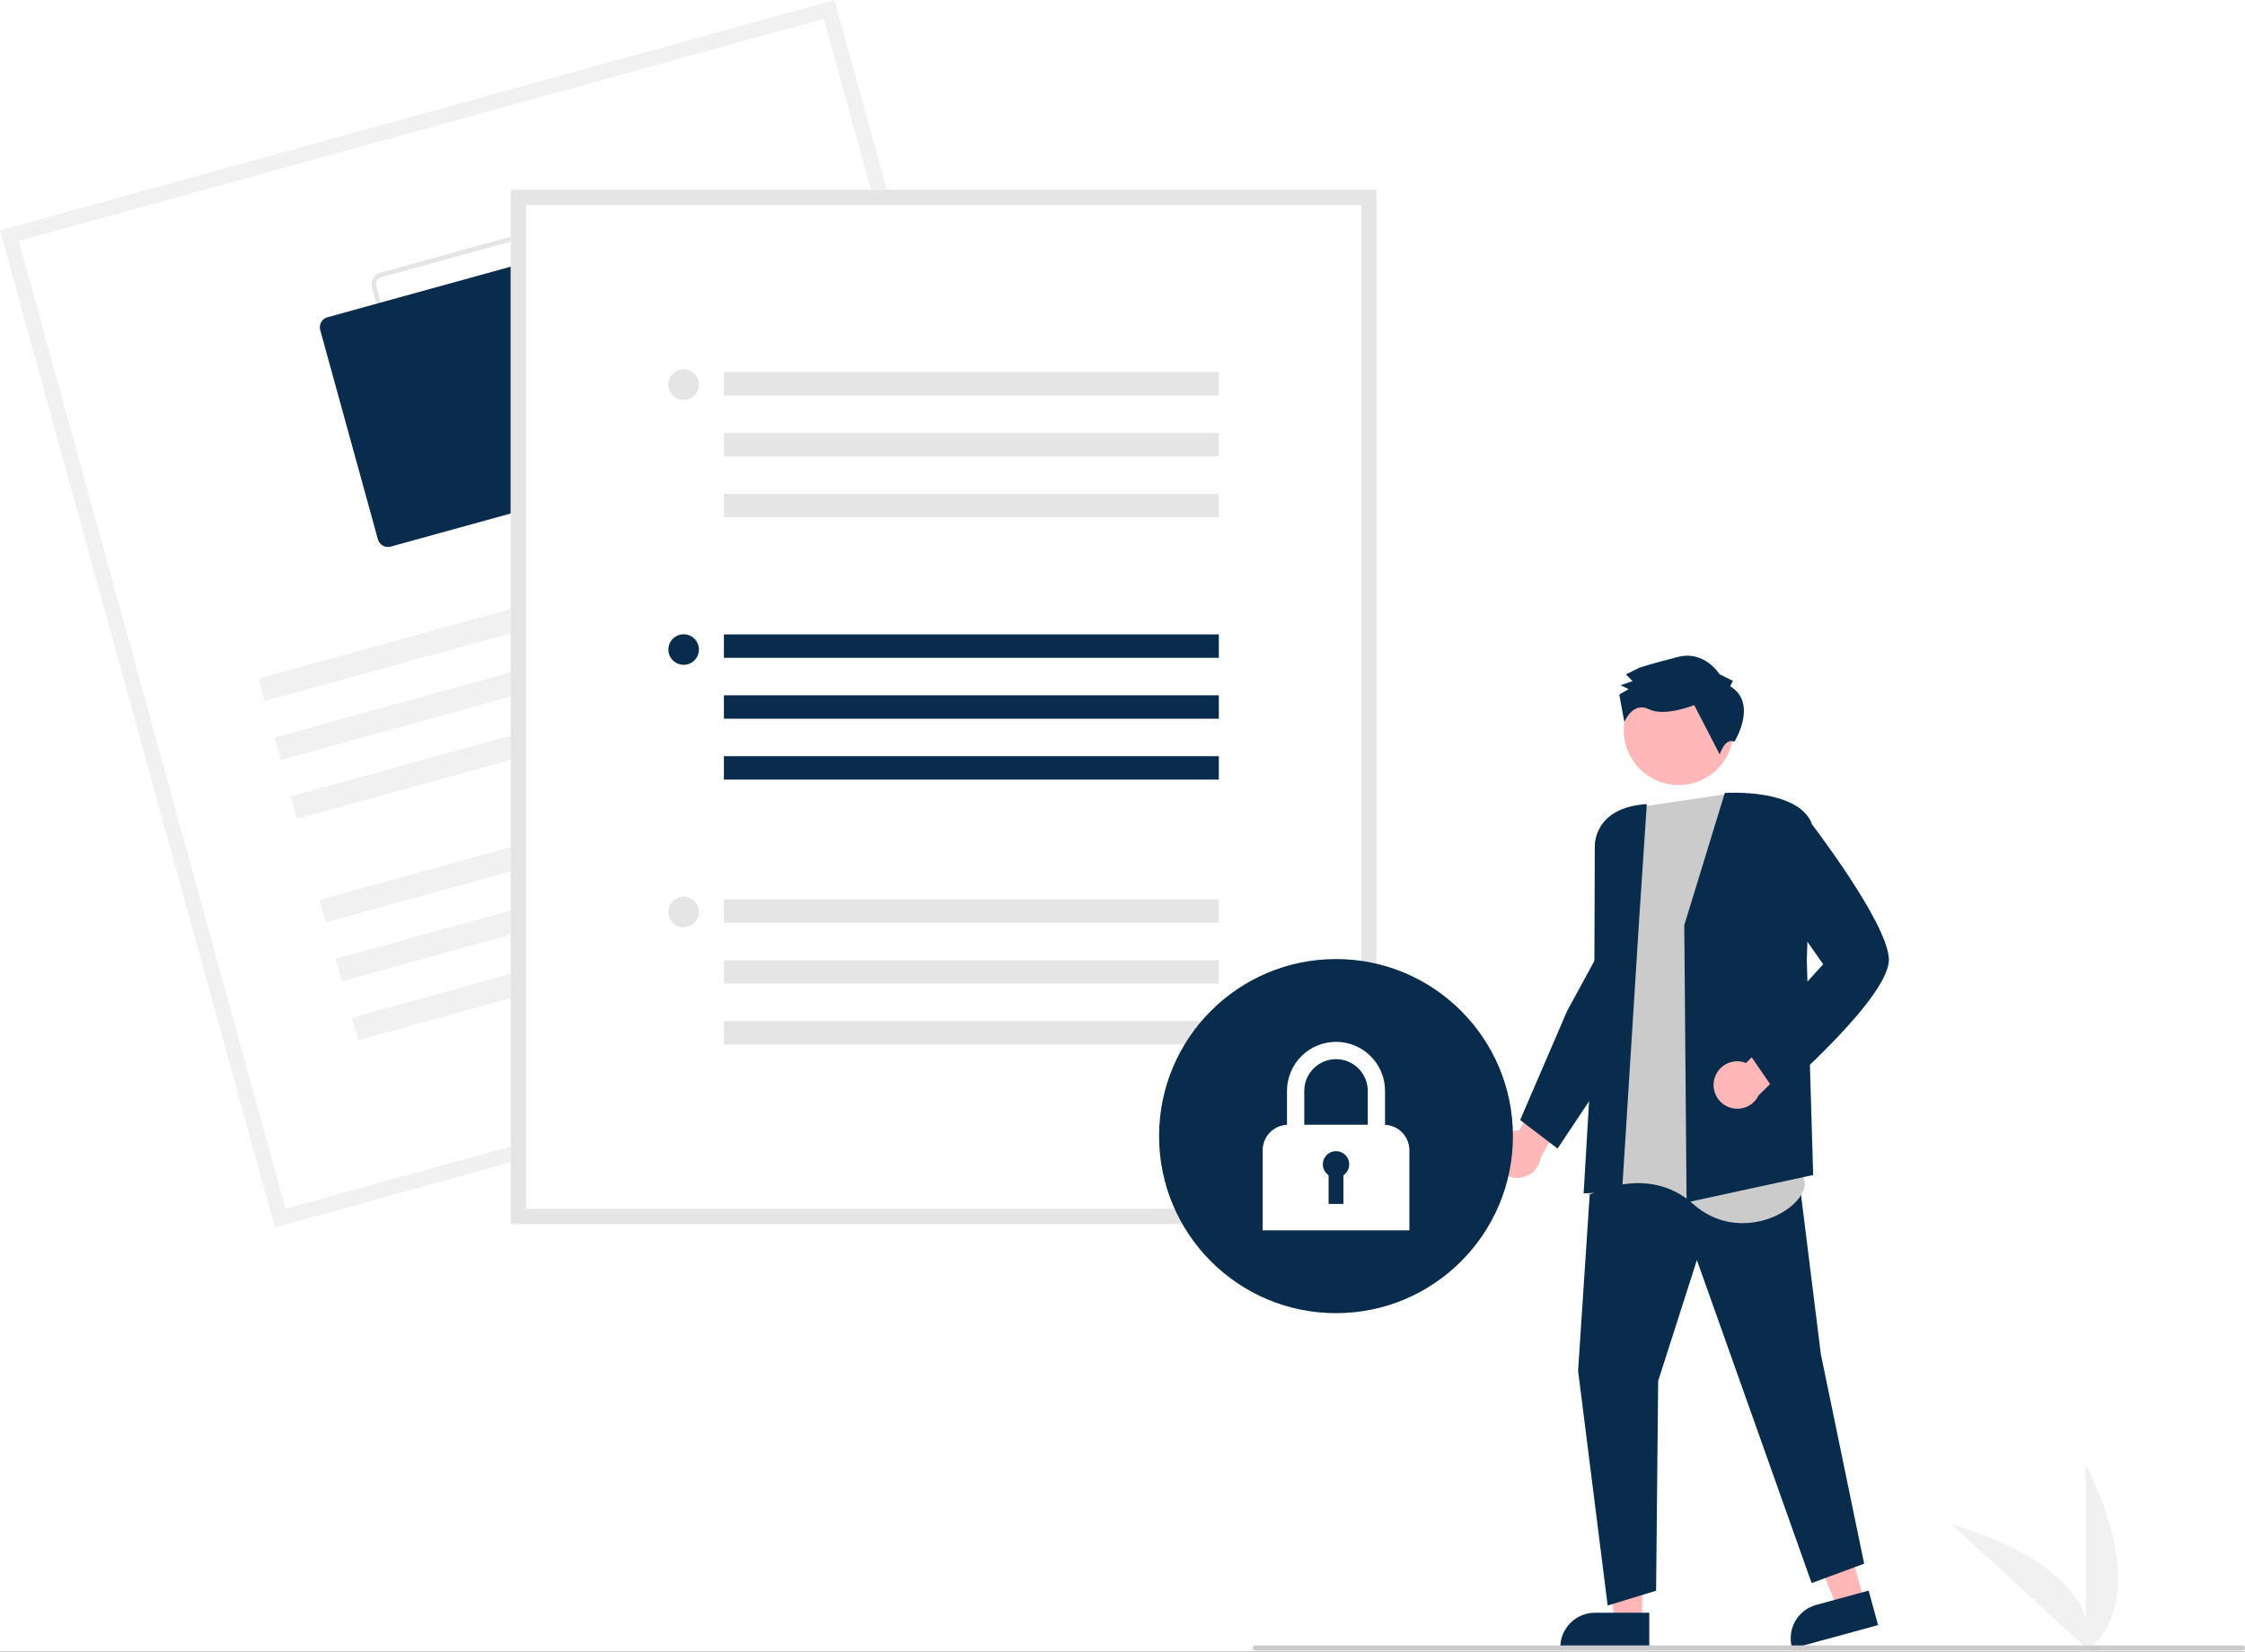 <svg width="398" height="293" viewBox="0 0 398 293" fill="none" xmlns="http://www.w3.org/2000/svg">
<rect x="0" y="0" width="398" height="293" fill="#808080" stroke="none"/>
<g clip-path="url(#clip0_385_68192)">
<rect width="398" height="292.868" fill="white"/>
<path d="M369.742 292.868V259.612C369.742 259.612 382.691 283.189 369.742 292.868Z" fill="#F1F1F1"/>
<path d="M370.543 292.862L346.066 270.372C346.066 270.372 372.176 276.769 370.543 292.862Z" fill="#F1F1F1"/>
<path d="M264.802 205.022C264.747 204.413 264.827 203.8 265.035 203.225C265.243 202.65 265.574 202.128 266.006 201.695C266.437 201.263 266.958 200.93 267.532 200.721C268.106 200.511 268.718 200.43 269.327 200.484L273.739 192.01L279.537 193.438L273.138 205.317C272.981 206.334 272.457 207.258 271.665 207.914C270.872 208.57 269.867 208.912 268.839 208.875C267.812 208.839 266.833 208.427 266.089 207.717C265.345 207.006 264.887 206.048 264.802 205.022H264.802Z" fill="#FFB7B7"/>
<path d="M291.143 287.568L286.25 287.567L283.922 268.678L291.144 268.678L291.143 287.568Z" fill="#FFB7B7"/>
<path d="M292.39 292.315L276.613 292.314V292.114C276.613 290.484 277.26 288.921 278.412 287.769C279.564 286.616 281.125 285.968 282.754 285.968H282.754L292.39 285.969L292.39 292.315Z" fill="#092C4C"/>
<path d="M330.495 283.909L325.774 285.197L318.562 267.586L325.53 265.685L330.495 283.909Z" fill="#FFB7B7"/>
<path d="M332.947 288.16L317.726 292.315L317.673 292.122C317.245 290.549 317.458 288.871 318.266 287.455C319.074 286.04 320.411 285.004 321.982 284.575L321.982 284.575L331.279 282.038L332.947 288.16Z" fill="#092C4C"/>
<path d="M282.21 205.97L279.77 243.067L285.013 284.687L293.6 282.063L293.962 244.876L300.832 223.432L321.172 280.706L330.482 277.268L322.799 240.081L318.46 205.156L282.21 205.97Z" fill="#092C4C"/>
<path d="M305.937 140.828L291.476 142.963L286.266 148.12L284.648 166.65L285.653 183.062L281.465 212.006C281.465 212.006 291.997 206.154 300.159 213.48C308.321 220.805 319.742 214.774 319.977 209.901L305.937 140.828Z" fill="#CBCBCB"/>
<path d="M298.594 164.068L298.594 164.047L305.778 140.609L305.871 140.602C306.382 140.569 318.427 139.859 321.121 145.811L321.134 145.84L320.316 170.197L321.443 208.345L299.166 213.174L299.004 213.209L298.594 164.068Z" fill="#092C4C"/>
<path d="M290.633 162.447L291.951 142.578C282.578 143.161 282.719 149.813 282.73 150.103L282.627 179.824L280.75 211.62L287.575 211.108L290.633 162.447Z" fill="#092C4C"/>
<path d="M269.496 198.602L277.818 179.272L283.626 168.596L286.658 187.854L276.13 203.66L269.496 198.602Z" fill="#092C4C"/>
<path d="M303.887 191.49C304.015 190.892 304.271 190.329 304.64 189.841C305.008 189.354 305.478 188.953 306.018 188.667C306.558 188.38 307.154 188.216 307.764 188.186C308.373 188.155 308.983 188.259 309.548 188.489L316.262 181.696L321.381 184.773L311.766 194.233C311.316 195.158 310.543 195.886 309.592 196.279C308.642 196.672 307.581 196.702 306.609 196.364C305.638 196.026 304.825 195.343 304.323 194.444C303.821 193.546 303.666 192.495 303.887 191.49Z" fill="#FFB7B7"/>
<path d="M309.531 186.009L323.219 170.98L314.159 158.039L315.091 151.712L320.431 145.11L320.536 145.245C321.105 145.982 334.481 163.376 334.865 169.96C335.25 176.57 316.024 193.287 315.205 193.996L315.091 194.094L309.531 186.009Z" fill="#092C4C"/>
<path d="M297.592 139.2C302.965 139.2 307.321 134.841 307.321 129.463C307.321 124.085 302.965 119.725 297.592 119.725C292.219 119.725 287.863 124.085 287.863 129.463C287.863 134.841 292.219 139.2 297.592 139.2Z" fill="#FFB7B7"/>
<path d="M306.743 121.678L307.215 120.728L304.842 119.548C304.842 119.548 302.224 115.284 297.486 116.482C292.749 117.681 290.618 118.398 290.618 118.398L288.25 119.59L289.438 120.773L287.307 121.49L288.731 122.198L287.074 123.151L287.966 128.037C287.966 128.037 289.447 124.331 292.295 125.748C295.143 127.164 300.352 125.016 300.352 125.016L304.878 133.782C304.878 133.782 305.811 130.709 307.476 131.528C307.476 131.528 311.728 124.75 306.743 121.678Z" fill="#092C4C"/>
<path d="M196.661 176.808L48.717 217.645L0 40.838L147.944 0L196.661 176.808Z" fill="white"/>
<path d="M196.661 176.808L48.717 217.645L0 40.838L147.944 0L196.661 176.808ZM50.607 214.312L193.331 174.916L146.054 3.333L3.33 42.73L50.607 214.312Z" fill="#F1F1F1"/>
<path d="M115.75 79.207L78.665 89.444C78.142 89.587 77.583 89.518 77.111 89.249C76.639 88.981 76.293 88.537 76.148 88.014L65.921 50.895C65.777 50.372 65.847 49.812 66.115 49.34C66.382 48.868 66.826 48.522 67.349 48.377L104.434 38.14C104.957 37.996 105.516 38.066 105.988 38.334C106.46 38.602 106.806 39.046 106.951 39.57L117.178 76.688C117.322 77.212 117.252 77.771 116.984 78.243C116.717 78.715 116.273 79.062 115.75 79.207ZM67.567 49.166C67.253 49.253 66.987 49.461 66.826 49.745C66.665 50.028 66.624 50.364 66.71 50.678L76.937 87.796C77.024 88.11 77.232 88.377 77.515 88.537C77.798 88.698 78.133 88.74 78.447 88.654L115.532 78.417C115.846 78.33 116.112 78.122 116.273 77.839C116.434 77.556 116.475 77.22 116.389 76.906L106.162 39.788C106.075 39.474 105.867 39.207 105.584 39.046C105.301 38.885 104.966 38.843 104.652 38.93L67.567 49.166Z" fill="#E5E5E5"/>
<path d="M106.346 86.688L69.261 96.925C68.791 97.054 68.288 96.992 67.863 96.75C67.439 96.509 67.127 96.109 66.996 95.638L56.769 58.52C56.64 58.048 56.702 57.545 56.944 57.12C57.184 56.695 57.584 56.383 58.055 56.253L95.139 46.016C95.61 45.887 96.113 45.95 96.538 46.191C96.963 46.432 97.274 46.832 97.404 47.303L107.632 84.421C107.761 84.892 107.699 85.396 107.457 85.821C107.216 86.246 106.817 86.558 106.346 86.688Z" fill="#092C4C"/>
<path d="M149.31 91.756L45.82 120.322L46.923 124.325L150.413 95.758L149.31 91.756Z" fill="#F1F1F1"/>
<path d="M152.185 102.192L48.695 130.759L49.798 134.762L153.288 106.195L152.185 102.192Z" fill="#F1F1F1"/>
<path d="M155.06 112.629L51.57 141.195L52.673 145.198L156.163 116.631L155.06 112.629Z" fill="#F1F1F1"/>
<path d="M160.122 130.997L56.633 159.563L57.736 163.566L161.225 135L160.122 130.997Z" fill="#F1F1F1"/>
<path d="M162.997 141.434L59.508 170L60.611 174.003L164.1 145.436L162.997 141.434Z" fill="#F1F1F1"/>
<path d="M165.872 151.87L62.383 180.437L63.486 184.44L166.975 155.873L165.872 151.87Z" fill="#F1F1F1"/>
<path d="M244.018 217.054H90.551V33.646H244.018V217.054Z" fill="white"/>
<path d="M244.018 217.054H90.551V33.646H244.018V217.054ZM93.258 214.345H241.31V36.356H93.258V214.345Z" fill="#E5E5E5"/>
<path d="M216.079 112.491H128.336V116.643H216.079V112.491Z" fill="#092C4C"/>
<path d="M216.079 123.287H128.336V127.439H216.079V123.287Z" fill="#092C4C"/>
<path d="M216.079 134.083H128.336V138.235H216.079V134.083Z" fill="#092C4C"/>
<path d="M121.2 117.885C122.695 117.885 123.907 116.672 123.907 115.176C123.907 113.679 122.695 112.466 121.2 112.466C119.704 112.466 118.492 113.679 118.492 115.176C118.492 116.672 119.704 117.885 121.2 117.885Z" fill="#092C4C"/>
<path d="M216.079 65.972H128.336V70.124H216.079V65.972Z" fill="#E5E5E5"/>
<path d="M216.079 76.768H128.336V80.92H216.079V76.768Z" fill="#E5E5E5"/>
<path d="M216.079 87.564H128.336V91.716H216.079V87.564Z" fill="#E5E5E5"/>
<path d="M121.2 70.915C122.695 70.915 123.907 69.702 123.907 68.205C123.907 66.708 122.695 65.495 121.2 65.495C119.704 65.495 118.492 66.708 118.492 68.205C118.492 69.702 119.704 70.915 121.2 70.915Z" fill="#E5E5E5"/>
<path d="M216.079 159.462H128.336V163.614H216.079V159.462Z" fill="#E5E5E5"/>
<path d="M216.079 170.258H128.336V174.41H216.079V170.258Z" fill="#E5E5E5"/>
<path d="M216.079 181.053H128.336V185.206H216.079V181.053Z" fill="#E5E5E5"/>
<path d="M121.2 164.404C122.695 164.404 123.907 163.191 123.907 161.694C123.907 160.198 122.695 158.985 121.2 158.985C119.704 158.985 118.492 160.198 118.492 161.694C118.492 163.191 119.704 164.404 121.2 164.404Z" fill="#E5E5E5"/>
<path d="M236.852 232.848C254.176 232.848 268.22 218.791 268.22 201.452C268.22 184.113 254.176 170.056 236.852 170.056C219.528 170.056 205.484 184.113 205.484 201.452C205.484 218.791 219.528 232.848 236.852 232.848Z" fill="#092C4C"/>
<path d="M245.544 199.449V193.442C245.545 192.299 245.321 191.167 244.885 190.111C244.448 189.055 243.808 188.095 243.001 187.287C242.194 186.479 241.236 185.837 240.181 185.4C239.126 184.962 237.996 184.737 236.854 184.737C235.712 184.737 234.581 184.962 233.527 185.4C232.472 185.837 231.513 186.479 230.706 187.287C229.899 188.095 229.259 189.055 228.823 190.111C228.386 191.167 228.162 192.299 228.163 193.442V199.449C227.001 199.501 225.905 200 225.101 200.841C224.297 201.682 223.848 202.801 223.848 203.965V218.161H249.86V203.965C249.859 202.801 249.41 201.682 248.607 200.841C247.803 200 246.706 199.501 245.544 199.449ZM236.854 187.806C238.347 187.808 239.778 188.402 240.833 189.459C241.889 190.515 242.482 191.948 242.484 193.442V199.439H231.223V193.442C231.225 191.948 231.819 190.515 232.874 189.459C233.93 188.402 235.361 187.808 236.854 187.806Z" fill="white"/>
<path d="M239.192 206.459C239.192 206.056 239.088 205.659 238.89 205.308C238.691 204.957 238.406 204.662 238.061 204.454C237.715 204.246 237.322 204.131 236.919 204.119C236.516 204.108 236.117 204.201 235.761 204.39C235.404 204.579 235.103 204.856 234.885 205.196C234.668 205.536 234.542 205.926 234.519 206.329C234.497 206.732 234.579 207.134 234.758 207.495C234.936 207.857 235.205 208.167 235.538 208.394V213.48H238.169V208.394C238.484 208.179 238.742 207.891 238.92 207.554C239.099 207.217 239.192 206.841 239.192 206.459Z" fill="#092C4C"/>
<path d="M397.541 292.681H222.545C222.423 292.681 222.307 292.633 222.22 292.547C222.134 292.46 222.086 292.343 222.086 292.221C222.086 292.1 222.134 291.983 222.22 291.896C222.307 291.81 222.423 291.762 222.545 291.762H397.541C397.663 291.762 397.78 291.81 397.866 291.896C397.952 291.983 398 292.1 398 292.221C398 292.343 397.952 292.46 397.866 292.547C397.78 292.633 397.663 292.681 397.541 292.681Z" fill="#CBCBCB"/>
</g>
<defs>
<clipPath id="clip0_385_68192">
<rect width="398" height="292.868" fill="white"/>
</clipPath>
</defs>
</svg>
